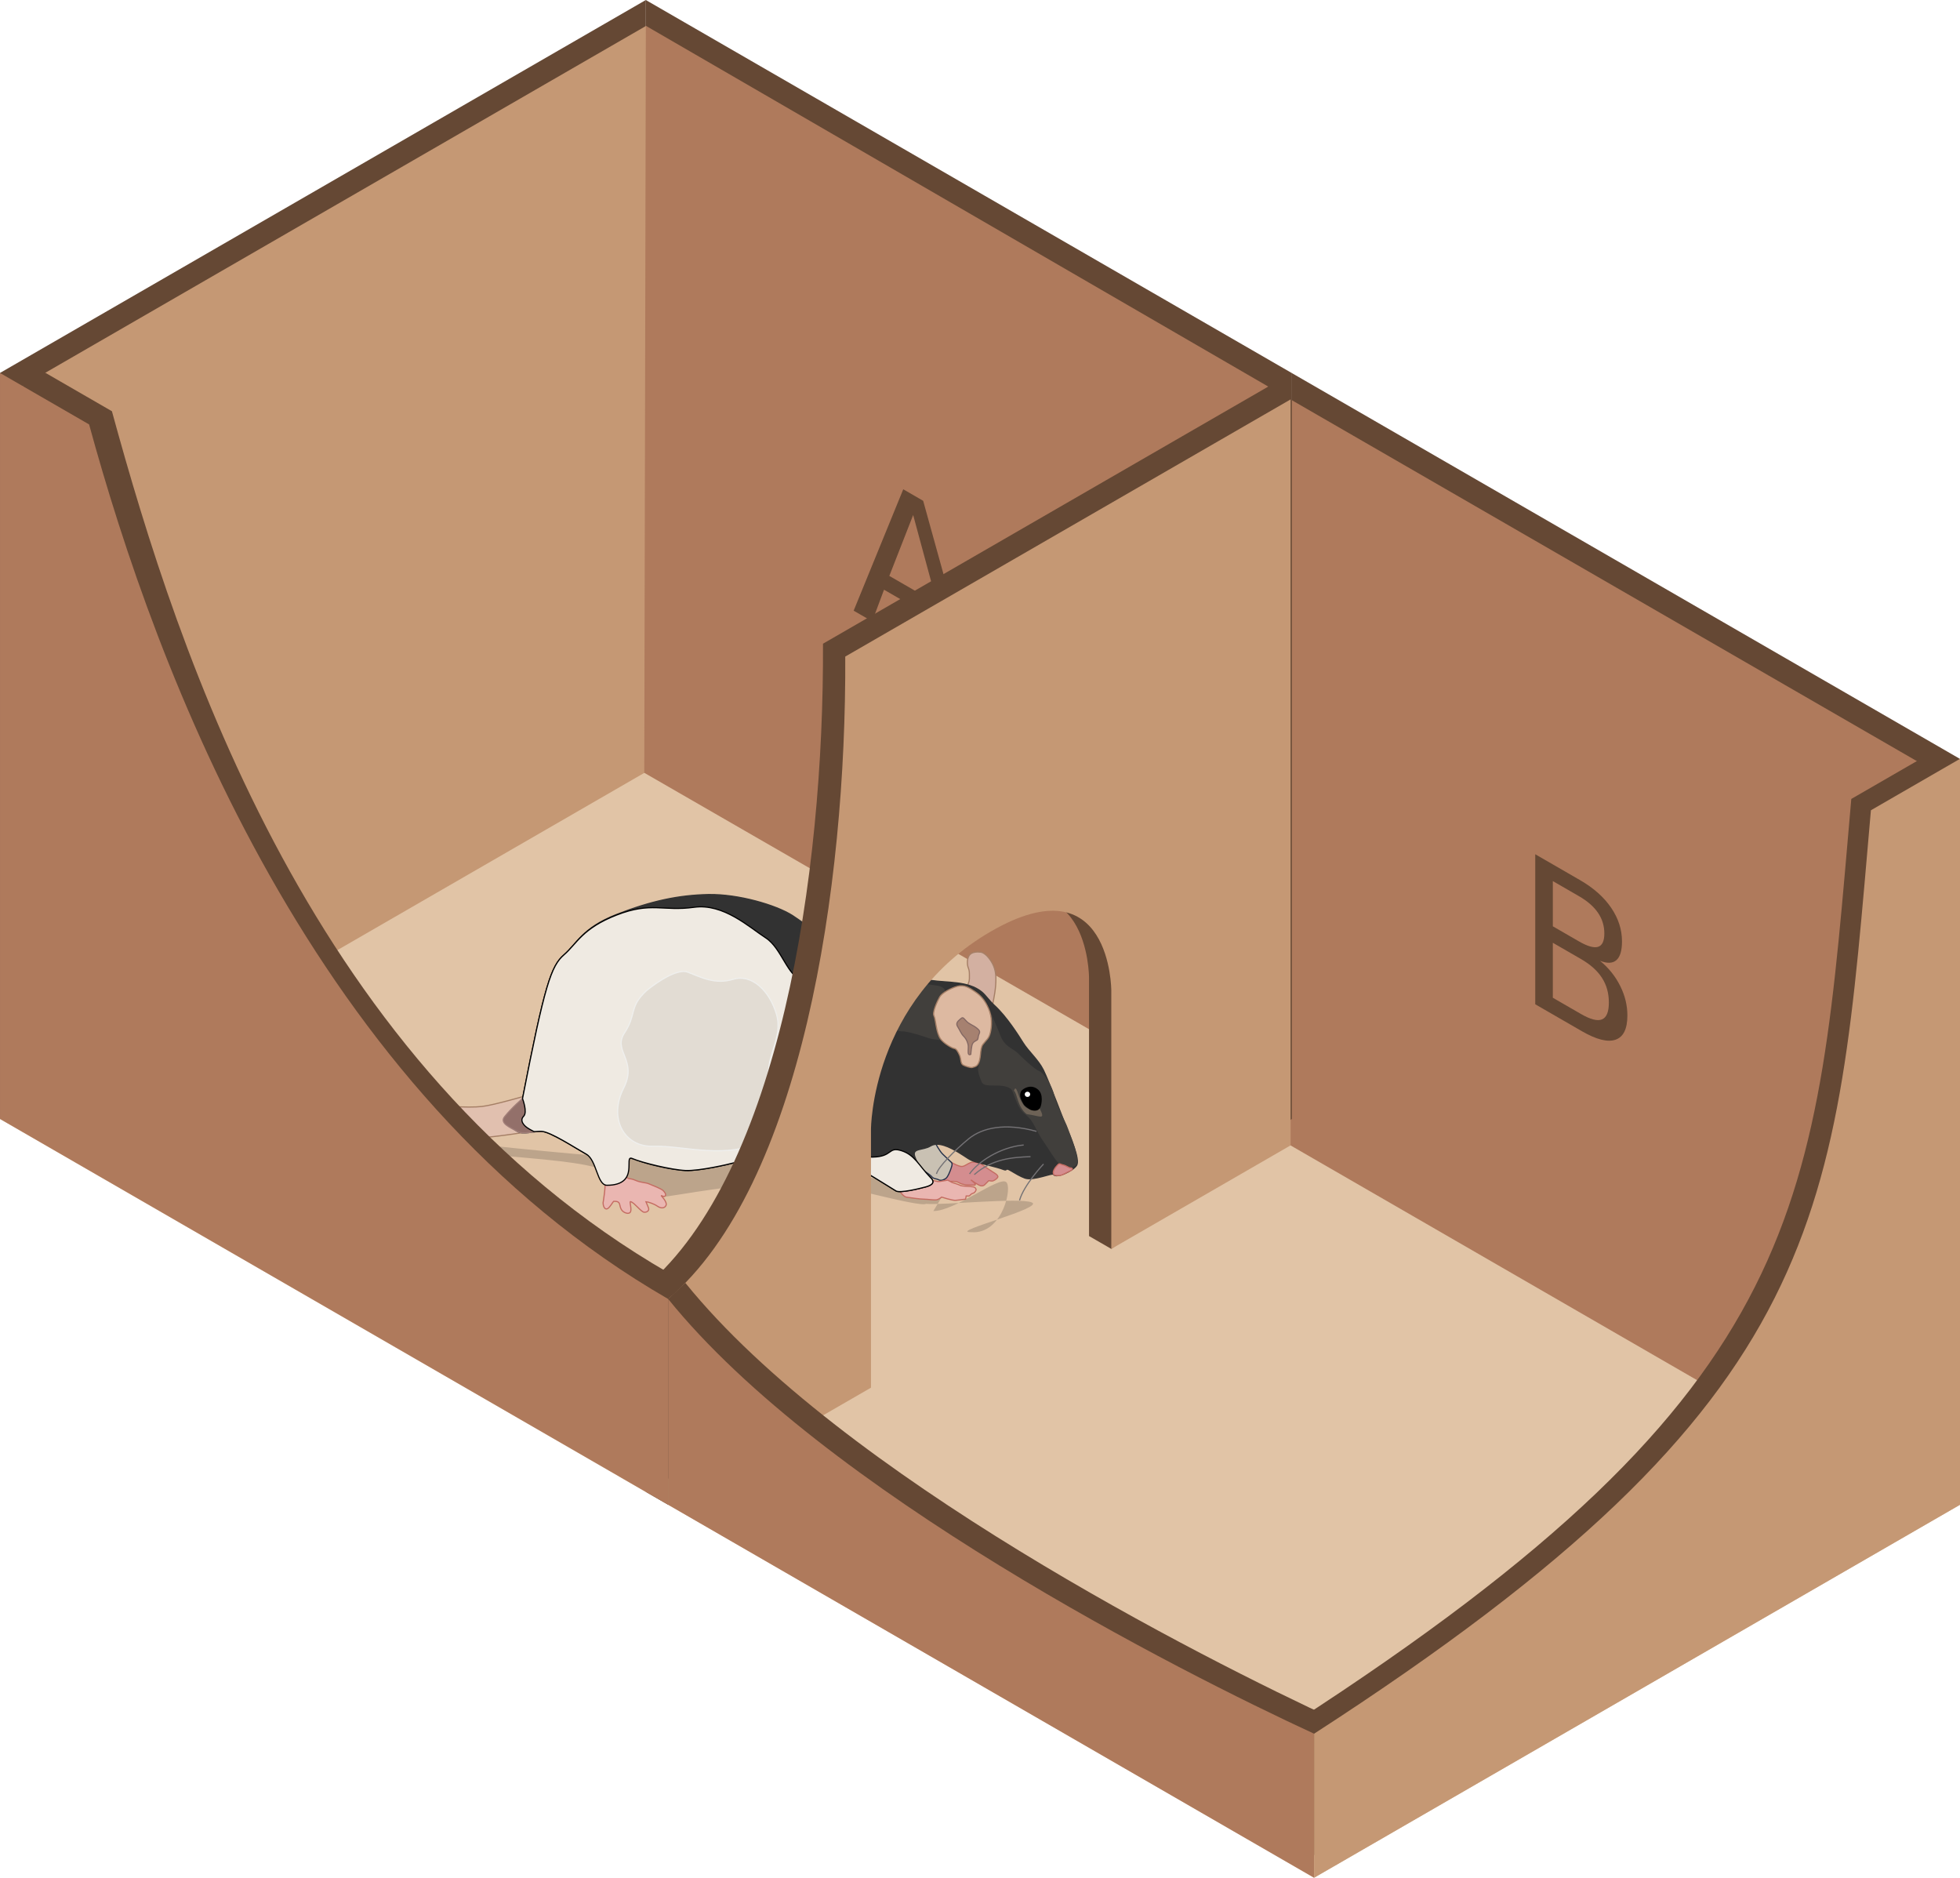 <?xml version="1.0" encoding="UTF-8" standalone="no"?>
<!-- Created with Inkscape (http://www.inkscape.org/) -->

<svg
   xmlns:dc="http://purl.org/dc/elements/1.1/"
   xmlns:cc="http://creativecommons.org/ns#"
   xmlns:rdf="http://www.w3.org/1999/02/22-rdf-syntax-ns#"
   xmlns:svg="http://www.w3.org/2000/svg"
   xmlns="http://www.w3.org/2000/svg"
   xmlns:sodipodi="http://sodipodi.sourceforge.net/DTD/sodipodi-0.dtd"
   xmlns:inkscape="http://www.inkscape.org/namespaces/inkscape"
   width="107.541mm"
   height="103.011mm"
   viewBox="0 0 381.051 365"
   id="svg8982"
   version="1.1"
   inkscape:version="0.91 r13725"
   sodipodi:docname="ratbox.svg"
   inkscape:export-filename="/home/etienne/Desktop/ratbox"
   inkscape:export-xdpi="299.95966"
   inkscape:export-ydpi="299.95966">
  <defs
     id="defs8984">
    <filter
       inkscape:label="Blur"
       id="filter4278-4-1"
       style="color-interpolation-filters:sRGB">
      <feGaussianBlur
         stdDeviation="14.33 6"
         result="blur"
         id="feGaussianBlur4280-9-3" />
    </filter>
  </defs>
  <sodipodi:namedview
     id="base"
     pagecolor="#ffffff"
     bordercolor="#666666"
     borderopacity="1.0"
     inkscape:pageopacity="0.0"
     inkscape:pageshadow="2"
     inkscape:zoom="0.7"
     inkscape:cx="20.788124"
     inkscape:cy="135.2667"
     inkscape:document-units="px"
     inkscape:current-layer="layer1"
     showgrid="false"
     fit-margin-top="0"
     fit-margin-left="0"
     fit-margin-right="0"
     fit-margin-bottom="0"
     inkscape:window-width="1867"
     inkscape:window-height="1056"
     inkscape:window-x="53"
     inkscape:window-y="24"
     inkscape:window-maximized="1" />
  <g
     inkscape:label="Layer 1"
     inkscape:groupmode="layer"
     id="layer1"
     transform="translate(-375.189,-161.291)">
    <g
       style="fill:#654834;fill-opacity:1"
       transform="matrix(0.866,0.5,0,1,-417.224,-1076.071)"
       id="g6418">
      <rect
         y="707.362"
         x="1060"
         height="145"
         width="145"
         id="rect6420"
         style="fill:#654834;fill-opacity:1;stroke:none;stroke-width:1;stroke-linecap:round;stroke-linejoin:round;stroke-miterlimit:38.286;stroke-dasharray:none;stroke-opacity:1" />
      <path
         sodipodi:nodetypes="ccccc"
         inkscape:connector-curvature="0"
         id="path6422"
         d="m 1205,707.362 150,-3e-5 0,145 -150.271,2.37 z"
         style="fill:#654834;fill-opacity:1;stroke:none;stroke-width:1;stroke-linecap:round;stroke-linejoin:round;stroke-miterlimit:38.286;stroke-dasharray:none;stroke-opacity:1" />
    </g>
    <rect
       transform="matrix(0.866,-0.5,0,1,0,0)"
       style="fill:#654834;fill-opacity:1;stroke:none;stroke-width:1;stroke-linecap:round;stroke-linejoin:round;stroke-miterlimit:38.286;stroke-dasharray:none;stroke-opacity:1"
       id="rect6424"
       width="145"
       height="145"
       x="433.231"
       y="450.406" />
    <g
       transform="translate(-944.811,-1193.571)"
       id="g7268">
      <path
         style="fill:#e1c4a6;fill-opacity:1;stroke:none;stroke-width:1;stroke-linecap:round;stroke-linejoin:round;stroke-miterlimit:38.286;stroke-dasharray:none;stroke-opacity:1"
         d="m 1544.774,1562.427 156.277,84.935 -125.574,72.5 -135.106,-78.004 z"
         id="path6416"
         inkscape:connector-curvature="0"
         sodipodi:nodetypes="ccccc" />
      <rect
         transform="matrix(0.866,0.5,-0.866,0.5,0,0)"
         y="665.259"
         x="2334.464"
         height="145"
         width="145"
         id="rect6426"
         style="fill:#e1c4a6;fill-opacity:1;stroke:none;stroke-width:1;stroke-linecap:round;stroke-linejoin:round;stroke-miterlimit:38.286;stroke-dasharray:none;stroke-opacity:1" />
    </g>
    <path
       sodipodi:nodetypes="ccccc"
       inkscape:connector-curvature="0"
       id="path6428"
       d="m 379.562,236.316 121.235,-69.995 4.339,142.497 -125.574,72.5 z"
       style="fill:#c59874;fill-opacity:1;stroke:none;stroke-width:1;stroke-linecap:round;stroke-linejoin:round;stroke-miterlimit:38.286;stroke-dasharray:none;stroke-opacity:1" />
    <g
       id="g6430"
       transform="matrix(0.866,0.5,0,1,-421.788,-1073.436)">
      <path
         sodipodi:nodetypes="cccccc"
         inkscape:connector-curvature="0"
         id="path6432"
         d="m 1065.288,707.099 0,0 139.712,0.263 0,145 -140.066,0.118 z"
         style="fill:#af7a5c;fill-opacity:1;stroke:none;stroke-width:1;stroke-linecap:round;stroke-linejoin:round;stroke-miterlimit:38.286;stroke-dasharray:none;stroke-opacity:1" />
      <path
         inkscape:connector-curvature="0"
         id="path6434"
         d="m 1210,707.362 145,0 0,145 -145,0 z"
         style="fill:#af7a5c;fill-opacity:1;stroke:none;stroke-width:1;stroke-linecap:round;stroke-linejoin:round;stroke-miterlimit:38.286;stroke-dasharray:none;stroke-opacity:1" />
    </g>
    <path
       sodipodi:nodetypes="cccccc"
       inkscape:connector-curvature="0"
       d="m 626.853,496.089 0,28 125.574,-72.5 0,-145 -17.32,10 c -6.928,79 -6.928,114 -108.253,179.5 z"
       style="fill:#654834;fill-opacity:1;fill-rule:evenodd;stroke:none;stroke-width:1px;stroke-linecap:butt;stroke-linejoin:miter;stroke-opacity:1"
       id="path6440" />
    <g
       id="g7149"
       transform="matrix(0.225,0,0,0.225,415.808,201.423)">
      <path
         inkscape:connector-curvature="0"
         id="path4201-0-5"
         d="m 4.549,904.511 c -0.573,0.018 -1.268,0.061 -2.102,0.133 -13.121,2.509 -19.881,53.926 -17.222,59.025 3.187,6.111 25.218,-36.378 34.816,-37.036 -10.438,35.868 -3.035,16.767 -0.146,22.988 5.543,11.939 55.189,13.668 63.403,22.306 29.937,8.516 25.056,1.291 74.451,-1.58 58.778,2.824 161.329,25.511 177.951,23.295 8.11,-1.081 -32.54,-7.198 -63.124,-16.091 -11.426,-3.323 -26.664,-0.43 -26.664,-0.43 -10.654,-18.306 -79.875,-4.142 -81.519,-30.237 -3.185,-50.562 -29.453,0.959 -94.93,5.986 -4.631,0.356 -43.613,-23.224 -46.442,-18.476 -7.279,-0.891 -42.977,12.455 -48.364,7.402 -5.825,-5.463 38.484,-37.55 29.891,-37.285 z"
         style="opacity:0.405;fill:#000000;fill-opacity:1;fill-rule:evenodd;stroke:none;filter:url(#filter4278-4-1)"
         transform="matrix(-1.903,-0.091,-0.092,-0.762,749.353,1575.758)"
         sodipodi:nodetypes="ccccsccsscsscsc" />
      <path
         style="fill:#d48d8f;fill-opacity:1;fill-rule:evenodd;stroke:#c46c62;stroke-width:1px;stroke-linecap:butt;stroke-linejoin:miter;stroke-opacity:1"
         d="m 641.429,825.788 c 0,0 6.819,4.041 9.596,3.536 2.778,-0.505 3.788,-2.02 7.071,-3.283 3.283,-1.263 8.586,0.758 8.586,0.758 l 5.303,3.788 5.303,3.536 c 0,0 5.303,2.778 4.293,4.546 -1.01,1.768 -4.041,3.536 -5.303,3.283 -1.263,-0.253 -2.525,-0.253 -2.525,-0.253 l -3.03,3.03 c 0,0 -1.515,2.02 -4.041,1.263 -2.525,-0.758 -8.334,-5.051 -8.334,-5.051 0,0 6.061,4.546 3.03,4.546 -3.03,0 -7.324,0 -8.839,-0.505 -1.515,-0.505 -2.273,-0.253 -4.798,-1.768 -2.525,-1.515 -7.324,-0.758 -8.839,-1.01 -1.515,-0.253 -4.798,-1.01 -5.051,-4.041 -0.253,-3.03 2.273,-7.071 2.273,-7.071 z"
         id="path4532"
         inkscape:connector-curvature="0" />
      <path
         style="fill:#c9c1b3;fill-opacity:1;fill-rule:evenodd;stroke:#24314a;stroke-width:1px;stroke-linecap:butt;stroke-linejoin:miter;stroke-opacity:1"
         d="m 625.773,805.645 c 2.321,4.464 5.536,10.357 8.214,13.036 2.679,2.679 6.071,5.714 7.321,6.964 1.25,1.25 0.893,2.321 0.179,4.643 -0.714,2.321 -3.036,8.393 -4.821,9.464 -1.786,1.071 -3.75,2.321 -6.25,1.071 -2.5,-1.25 -3.929,-0.357 -6.071,-2.857 -2.143,-2.5 -11.786,-7.679 -14.643,-11.429 -2.857,-3.75 -12.321,-7.143 -14.464,-8.75 -2.143,-1.607 -5,-11.071 -5,-11.071 l 21.071,-8.75 z"
         id="path4534"
         inkscape:connector-curvature="0"
         sodipodi:nodetypes="cssssssssccc" />
      <path
         style="fill:#d48d8f;fill-opacity:1;fill-rule:evenodd;stroke:#c46c62;stroke-width:1px;stroke-linecap:butt;stroke-linejoin:miter;stroke-opacity:1"
         d="m 455.308,825.031 c 20.961,6.566 27.022,7.829 27.527,4.798 0.505,-3.03 -0.505,-3.283 -0.505,-3.283 0,0 10.102,2.02 11.617,1.01 1.515,-1.01 2.525,-3.03 2.525,-3.03 0,0 4.293,-0.505 4.293,-2.273 0,-1.768 -3.283,-4.041 -3.283,-4.041 l -11.364,-6.566 -35.355,4.293 5.303,10.102 z"
         id="path4528"
         inkscape:connector-curvature="0" />
      <path
         style="fill:#eab6b1;fill-opacity:1;fill-rule:evenodd;stroke:#c46c62;stroke-width:1px;stroke-linecap:butt;stroke-linejoin:miter;stroke-opacity:1"
         d="m 596.225,849.78 c 0,0 3.536,5.556 6.313,6.061 2.778,0.505 12.122,1.768 15.152,1.768 3.03,0 9.344,1.01 11.364,0.505 2.02,-0.505 4.041,-2.273 4.041,-2.273 0,0 9.344,3.03 12.122,2.778 2.778,-0.253 8.586,-1.01 8.586,-1.01 l 0.505,-2.778 c 0,0 1.263,0 2.273,0 1.01,0 1.515,-1.768 3.536,-2.273 2.02,-0.505 2.778,-3.03 2.778,-3.03 0,0 0,-2.02 -2.525,-2.525 -2.525,-0.505 -9.849,-0.505 -11.112,-1.263 -1.263,-0.758 -7.071,-2.525 -7.071,-2.525 l -3.788,-2.02 c 0,0 -3.536,0.505 -6.313,1.01 -2.778,0.505 -2.525,0 -5.556,-0.505 -3.03,-0.505 -13.637,-1.263 -14.647,-1.515 -1.01,-0.253 -16.162,3.536 -16.162,3.536 z"
         id="path4530"
         inkscape:connector-curvature="0" />
      <path
         style="fill:#eab6b1;fill-opacity:1;fill-rule:evenodd;stroke:#c46c62;stroke-width:1px;stroke-linecap:butt;stroke-linejoin:miter;stroke-opacity:1"
         d="m 342.097,840.719 c 1.071,5 -1.51,19.926 -1.51,19.926 0,3.388 1.51,6.145 3.653,5.253 2.143,-0.893 4.328,-5.392 5.536,-6.429 2.647,0.036 4.608,0.05 5.222,3.005 0.634,3.053 1.299,4.7 3.142,6.006 1.529,1.084 4.091,1.968 5.564,0.81 2.491,-1.958 -1.071,-10.714 0.893,-9.464 3.606,1.313 8.972,9.096 11.65,9.096 2.679,0 4.421,-1.596 3.528,-3.918 -0.893,-2.321 -2.143,-5.179 -2.143,-5.179 1.89,0.148 6.857,1.761 9.706,3.737 3.459,2.399 6.462,1.919 7.615,-0.523 1.364,-2.888 -4.286,-8.571 -4.286,-8.571 1.398,0.496 2.846,1.308 3.571,0.357 1.006,-1.318 -0.179,-3.036 -1.786,-4.643 -1.607,-1.607 -9.464,-4.643 -12.5,-5.893 -3.036,-1.25 -6.25,-0.714 -11.607,-3.036 -5.357,-2.321 -4.821,0 -8.214,-3.393 -3.393,-3.393 -8.036,-5.179 -8.036,-5.179 z"
         id="path4511"
         inkscape:connector-curvature="0"
         sodipodi:nodetypes="csscsaaccscsscasssscc" />
      <path
         style="fill:#e1c0af;fill-opacity:1;fill-rule:evenodd;stroke:#a57f66;stroke-width:1px;stroke-linecap:butt;stroke-linejoin:miter;stroke-opacity:1"
         d="m 275.501,767.957 c -1.01,0 -28.537,8.334 -39.648,9.596 -11.112,1.263 -39.648,0.253 -63.64,-5.303 -23.991,-5.556 -47.73,-8.839 -59.852,-8.586 -12.122,0.253 -29.294,-3.788 -47.225,-1.263 -17.93,2.525 -40.659,5.303 -46.972,5.556 -6.313,0.253 -8.839,-1.515 -6.566,-8.586 2.273,-7.071 7.324,-16.415 4.293,-17.425 -3.03,-1.01 -4.293,-0.505 -6.566,3.788 -2.273,4.293 -6.566,15.405 -7.829,18.94 -1.263,3.536 -3.283,12.879 1.01,15.657 4.293,2.778 8.506,4.235 13.132,4.798 10.086,1.228 22.981,-2.778 30.305,-3.283 7.324,-0.505 18.688,-1.768 42.931,0.505 24.244,2.273 53.033,7.576 76.519,14.142 23.486,6.566 43.437,9.344 62.377,8.586 18.94,-0.758 59.852,-6.819 73.741,-11.364 13.89,-4.546 -0.253,-25.506 -0.253,-25.506 z"
         id="path4492"
         inkscape:connector-curvature="0"
         sodipodi:nodetypes="cssssssssssassssscc" />
      <path
         style="fill:#d3b0a1;fill-opacity:1;fill-rule:evenodd;stroke:#a57f66;stroke-width:1px;stroke-linecap:butt;stroke-linejoin:miter;stroke-opacity:1"
         d="m 676.532,692.196 c 0,0 2.652,-10.733 3.283,-19.824 0.631,-9.091 -0.379,-14.395 -3.662,-19.824 -3.283,-5.43 -6.945,-8.081 -9.344,-8.334 -2.399,-0.253 -7.576,-0.505 -9.849,2.778 -2.273,3.283 -1.641,8.586 -1.01,10.228 0.631,1.641 1.136,3.03 1.136,5.935 0,2.904 0.253,5.43 -0.758,7.576 -1.01,2.147 0.126,4.672 1.01,6.566 0.884,1.894 16.92,16.162 16.92,16.162 z"
         id="path4490"
         inkscape:connector-curvature="0" />
      <path
         style="fill:#323232;fill-opacity:1;fill-rule:evenodd;stroke:#323232;stroke-width:1px;stroke-linecap:butt;stroke-linejoin:miter;stroke-opacity:1"
         d="m 270.955,770.735 c 19.193,-98.49 24.749,-114.652 35.86,-124.249 11.112,-9.596 15.657,-23.234 45.457,-34.85 29.799,-11.617 53.538,-16.668 79.297,-17.173 25.759,-0.505 58.589,9.091 72.731,18.183 14.142,9.091 36.871,28.789 50.508,31.82 13.637,3.03 57.074,22.223 69.701,24.244 12.627,2.02 31.567,0.253 43.184,9.849 3.587,2.964 6.19,7.264 10.947,11.623 10.848,9.937 21.169,26.481 24.66,32.066 5.051,8.081 13.132,14.647 17.678,23.739 4.546,9.091 18.183,45.457 20.708,51.518 2.525,6.061 11.112,25.759 8.081,30.81 -3.03,5.051 -18.21,11.877 -20.077,7.829 -0.696,-1.51 -17.425,5.808 -24.559,3.283 -3.937,-1.394 -8.54,-4.182 -13.116,-6.877 -3.872,-2.28 -2.121,0.711 -5.13,-0.446 -6.566,-2.525 -18.742,-4.98 -24.749,-6.819 -5.507,-1.685 -6.819,-3.536 -14.395,-8.081 -7.576,-4.546 -17.678,-9.596 -24.244,-5.556 -6.566,4.041 -16.162,1.515 -13.637,9.091 2.525,7.576 8.081,13.132 13.132,17.678 5.051,4.546 2.02,7.071 -3.536,8.586 -5.556,1.515 -22.223,5.556 -25.759,3.536 -3.536,-2.02 -32.325,-20.708 -38.891,-22.223 -6.566,-1.515 -31.82,-12.627 -41.416,-12.122 -9.596,0.505 -56.569,9.091 -60.104,10.102 -3.536,1.01 -29.294,7.071 -41.416,6.566 -12.122,-0.505 -33.84,-5.556 -41.921,-9.091 -8.081,-3.536 -11.617,0.505 -20.203,0 -8.586,-0.505 -14.647,0 -23.739,-5.051 -9.091,-5.051 -31.315,-19.698 -38.891,-19.698 -7.576,0 -15.152,3.03 -20.708,0 -5.556,-3.03 -9.091,-8.081 -5.556,-11.617 3.536,-3.536 10.102,-16.668 10.102,-16.668 z"
         id="path4388"
         inkscape:connector-curvature="0"
         sodipodi:nodetypes="csssssssssssssssssssssssssssssssssc" />
      <path
         style="fill:#413f3c;fill-opacity:1;fill-rule:evenodd;stroke:none;stroke-width:1px;stroke-linecap:butt;stroke-linejoin:miter;stroke-opacity:1"
         d="m 661.874,743.628 c -4.889,-5.494 -11.397,-10.05 -19.503,-17.796 -7.746,-7.402 -14.605,-5.299 -19.999,-7.186 -5.394,-1.887 -19.333,-6.385 -23.631,-5.997 -4.298,0.388 -15.381,-6.327 -21.146,-13.641 -5.765,-7.314 -18.736,-16.203 -22.074,-19.641 -3.338,-3.438 -23.731,-20.967 -20.389,-26.619 7.414,-12.541 22.06,-3.792 35.055,3.403 12.996,7.195 18.702,10.254 28.613,12.207 9.911,1.954 25.51,4.163 28.877,4.543 10.374,1.17 6.926,5.377 11.831,9.741 4.905,4.365 7.906,7.685 8.092,10.398 0.186,2.714 4.316,6.05 5.614,9.91 1.298,3.86 1.502,13.012 1.502,13.012 l -1.094,12.86 z"
         id="path4551-4"
         inkscape:connector-curvature="0"
         sodipodi:nodetypes="cssssssssssssccc" />
      <path
         style="fill:#93706a;fill-opacity:1;fill-rule:evenodd;stroke:#a17e78;stroke-width:1px;stroke-linecap:butt;stroke-linejoin:miter;stroke-opacity:1"
         d="m 270.955,770.735 c 75.097,-7.97 109.277,34.356 16.162,28.284 -7.576,0 -15.152,3.03 -20.708,0 -5.556,-3.03 -15.633,-6.885 -10.913,-12.688 7.011,-8.621 15.459,-15.596 15.459,-15.596 z"
         id="path4388-2"
         inkscape:connector-curvature="0"
         sodipodi:nodetypes="ccssc" />
      <path
         style="opacity:1;fill:#efeae2;fill-opacity:1;fill-rule:evenodd;stroke:#000000;stroke-width:1px;stroke-linecap:butt;stroke-linejoin:miter;stroke-opacity:1"
         d="m 270.955,770.735 c 19.193,-98.49 24.749,-114.652 35.86,-124.249 11.112,-9.596 15.657,-22.728 45.457,-34.345 29.799,-11.617 40.069,-2.969 66.899,-6.689 25.52,-3.538 47.753,17.295 61.895,26.387 14.142,9.091 18.688,33.84 32.325,36.871 13.637,3.03 24.667,14.202 19.193,25.759 -4.546,9.596 4.021,11.709 3.536,26.769 -0.505,15.657 -15.657,21.718 -10.607,29.799 5.051,8.081 -7.071,22.223 -2.525,31.315 4.546,9.091 11.112,2.525 13.637,8.586 2.525,6.061 2.02,8.586 -1.01,13.637 -3.03,5.051 20.358,16.941 37.881,16.668 17.522,-0.274 13.18,-9.172 24.749,-5.556 11.569,3.616 15.049,12.599 24.749,22.728 5.051,4.546 2.02,7.071 -3.536,8.586 -5.556,1.515 -22.223,5.556 -25.759,3.536 -3.536,-2.02 -32.325,-20.708 -38.891,-22.223 -6.566,-1.515 -31.82,-12.627 -41.416,-12.122 -9.596,0.505 -56.569,9.091 -60.104,10.102 -3.536,1.01 -29.294,7.071 -41.416,6.566 -12.122,-0.505 -38.007,-6.819 -46.088,-10.354 -8.081,-3.536 7.197,22.981 -21.845,23.107 -8.601,0.037 -8.839,-21.845 -17.93,-26.895 -9.091,-5.051 -31.315,-19.698 -38.891,-19.698 -7.576,0 -4.438,1.245 -9.994,-1.786 -5.556,-3.03 -8.734,-7.724 -5.199,-11.26 3.536,-3.536 -0.97,-15.239 -0.97,-15.239 z"
         id="path4388-7"
         inkscape:connector-curvature="0"
         sodipodi:nodetypes="cssssssssssszzcssssssssssssc" />
      <path
         style="fill:#c9c1b3;fill-opacity:0.335;fill-rule:evenodd;stroke:#efefed;stroke-width:1px;stroke-linecap:butt;stroke-linejoin:miter;stroke-opacity:1"
         d="m 378.14,677.413 c -15.479,14.328 -8.353,20.358 -18.968,36.381 -10.615,16.022 11.523,23.575 -0.848,47.889 -13.28,26.101 0.395,51.143 25.743,50.229 25.748,-0.929 65.291,12.61 96.027,-5.951 31.801,-19.204 7.46,-30.381 3.855,-52.348 -3.227,-19.66 12.495,-35.208 6.442,-55.776 -6.053,-20.568 -21.586,-34.998 -37.313,-30.196 -15.727,4.802 -27.733,-1.687 -39.202,-6.1 -11.469,-4.414 -35.736,15.874 -35.736,15.874 z"
         id="path4480"
         inkscape:connector-curvature="0"
         sodipodi:nodetypes="cssssssssc" />
      <path
         style="fill:#413f3c;fill-opacity:1;fill-rule:evenodd;stroke:none;stroke-width:1px;stroke-linecap:butt;stroke-linejoin:miter;stroke-opacity:1"
         d="m 674.006,691.691 c 2.02,7.071 5.907,14 9.849,24.496 3.767,10.03 10.859,11.112 14.9,15.152 4.041,4.041 14.647,14.142 18.688,15.657 4.041,1.515 11.112,12.374 13.132,21.466 2.02,9.091 9.849,22.728 11.364,27.274 1.515,4.546 12.282,29.188 6.819,32.83 -12.122,8.081 -18.183,-7.324 -26.769,-19.445 -8.586,-12.122 -8.586,-18.688 -16.668,-24.749 -8.081,-6.061 -9.758,-20.42 -12.627,-22.223 -8.839,-5.556 -22.476,0.253 -25.001,-5.808 -2.525,-6.061 -3.788,-10.354 -2.778,-12.879 1.01,-2.525 -1.263,-7.324 -0.758,-11.364 0.505,-4.041 4.293,-12.374 4.293,-12.374 l 6.566,-11.112 z"
         id="path4551"
         inkscape:connector-curvature="0"
         sodipodi:nodetypes="cssssssssssssccc" />
      <path
         style="fill:#6d6256;fill-opacity:1;fill-rule:evenodd;stroke:none;stroke-width:1px;stroke-linecap:butt;stroke-linejoin:miter;stroke-opacity:1"
         d="m 717.003,777.748 c 6.473,12.375 2.322,8.146 -10.42,6.372 -8.081,-6.061 -8.164,-18.382 -11.033,-20.185 3.698,-10.337 3.85,25.106 21.452,13.813 z"
         id="path4551-8"
         inkscape:connector-curvature="0"
         sodipodi:nodetypes="cccc" />
      <path
         style="fill:#000000;fill-opacity:1;fill-rule:evenodd;stroke:none;stroke-width:1px;stroke-linecap:butt;stroke-linejoin:miter;stroke-opacity:1"
         d="m 701.845,764.216 c 2.097,-2.381 5.581,-3.905 8.75,-3.75 2.714,0.133 5.541,1.734 7.143,3.929 1.819,2.493 2.107,6.018 1.775,9.085 -0.273,2.523 -0.856,5.669 -3.025,6.986 -2.143,1.3 -6.072,0.536 -7.5,-0.536 -1.429,-1.071 -4.054,-2.482 -5.179,-4.464 -1.879,-3.311 -4.162,-7.327 -1.964,-11.25 z"
         id="path4482"
         inkscape:connector-curvature="0"
         sodipodi:nodetypes="caaaasac" />
      <ellipse
         style="opacity:1;fill:#ffffff;fill-opacity:1;stroke:none;stroke-width:0.5;stroke-linecap:round;stroke-linejoin:miter;stroke-miterlimit:4;stroke-dasharray:none;stroke-dashoffset:0;stroke-opacity:1"
         id="path4484"
         cx="707.264"
         cy="767.042"
         rx="2.322"
         ry="2.242" />
      <path
         style="fill:#ddb9a1;fill-opacity:1;fill-rule:evenodd;stroke:#a57f66;stroke-width:1px;stroke-linecap:butt;stroke-linejoin:miter;stroke-opacity:1"
         d="m 663.809,741.895 c 4.046,-4.748 1.786,-13.75 5,-18.036 3.214,-4.286 5.179,-4.821 6.429,-10.357 1.25,-5.536 1.607,-13.036 -1.607,-20.536 -3.214,-7.5 -6.696,-11.278 -11.964,-14.821 -4.281,-2.88 -8.928,-6.071 -14.821,-4.464 -5.893,1.607 -13.393,5.714 -15.357,9.107 -1.964,3.393 -6.607,13.393 -5,16.429 1.607,3.036 1.685,14.358 5.714,20 2.783,3.897 10,8.036 11.786,8.214 1.786,0.179 3.214,2.679 4.643,5.893 1.429,3.214 0.714,7.143 3.036,8.393 2.321,1.25 6.607,2.5 7.857,2.143 1.25,-0.357 3.266,-0.768 4.286,-1.964 z"
         id="path4486"
         inkscape:connector-curvature="0"
         sodipodi:nodetypes="asssasssassssa" />
      <path
         style="fill:#a68170;fill-opacity:1;fill-rule:evenodd;stroke:#846863;stroke-width:1px;stroke-linecap:butt;stroke-linejoin:miter;stroke-opacity:1"
         d="m 658.273,732.43 c 0.714,-7.321 0.893,-9.286 3.036,-10.893 2.143,-1.607 3.036,-0.714 3.393,-4.107 0.357,-3.393 3.036,-4.107 -0.893,-7.321 -3.929,-3.214 -6.786,-3.393 -9.643,-6.607 -2.857,-3.214 -2.857,-3.214 -5.179,-1.25 -2.321,1.964 -3.75,3.75 -1.964,6.429 1.786,2.679 2.679,5.714 5.179,8.214 2.5,2.5 3.75,6.071 3.929,8.214 0.179,2.143 -0.536,6.429 0.357,7.321 0.893,0.893 1.786,0 1.786,0 z"
         id="path4488"
         inkscape:connector-curvature="0" />
      <path
         style="fill:#d48d8f;fill-opacity:1;fill-rule:evenodd;stroke:#c46c62;stroke-width:1px;stroke-linecap:butt;stroke-linejoin:miter;stroke-opacity:1"
         d="m 729.817,835.89 c -1.277,-2.687 2.273,-6.566 3.788,-8.081 1.515,-1.515 2.02,-0.253 4.546,0.253 2.525,0.505 4.798,2.525 6.313,2.525 1.515,0 2.841,1.326 -0.189,2.589 -3.03,1.263 -6.882,3.977 -9.407,3.977 -2.525,0 -4.306,0.305 -5.051,-1.263 z"
         id="path4494"
         inkscape:connector-curvature="0"
         sodipodi:nodetypes="asssssa" />
      <path
         style="fill:none;stroke:#747275;stroke-width:1px;stroke-linecap:round;stroke-linejoin:miter;stroke-opacity:1"
         d="m 709.535,820.899 c -15.646,0.605 -32.524,1.899 -47.953,15.261"
         id="path4191-6-9"
         inkscape:connector-curvature="0"
         sodipodi:nodetypes="cc" />
      <path
         style="fill:none;fill-rule:evenodd;stroke:#747275;stroke-width:1px;stroke-linecap:butt;stroke-linejoin:miter;stroke-opacity:1"
         d="m 721.131,827.252 c 0,0 -17.143,18.214 -20.714,31.429"
         id="path4628"
         inkscape:connector-curvature="0" />
      <path
         style="fill:none;fill-rule:evenodd;stroke:#747275;stroke-width:1px;stroke-linecap:butt;stroke-linejoin:miter;stroke-opacity:1"
         d="m 703.988,810.823 c -20.357,1.786 -39.643,14.643 -46.786,25"
         id="path4630"
         inkscape:connector-curvature="0" />
      <path
         style="fill:none;fill-rule:evenodd;stroke:#747275;stroke-width:1px;stroke-linecap:butt;stroke-linejoin:miter;stroke-opacity:1"
         d="m 715.059,799.038 c -27.143,-7.5 -46.786,-3.214 -58.571,6.429 -11.786,9.643 -26.429,24.286 -27.857,30.357"
         id="path4632"
         inkscape:connector-curvature="0" />
    </g>
    <g
       transform="matrix(0.866,0.5,0,1,-24.077,-1555.941)"
       id="g8617"
       style="fill:#654834;fill-opacity:1">
      <g
         style="font-style:normal;font-weight:normal;font-size:40px;line-height:125%;font-family:sans-serif;letter-spacing:0px;word-spacing:0px;fill:#654834;fill-opacity:1;stroke:none;stroke-width:1px;stroke-linecap:butt;stroke-linejoin:miter;stroke-opacity:1"
         id="text7272"
         transform="translate(-641.124,212.229)">
        <path
           d="m 1307.172,1272.089 -5.352,14.512 10.723,0 -5.371,-14.512 z m -2.227,-3.887 4.473,0 11.113,29.16 -4.102,0 -2.656,-7.481 -13.145,0 -2.656,7.481 -4.16,0 11.133,-29.16 z"
           id="path7281"
           inkscape:connector-curvature="0"
           style="fill:#654834;fill-opacity:1" />
      </g>
      <g
         style="font-style:normal;font-weight:normal;font-size:40px;line-height:125%;font-family:sans-serif;letter-spacing:0px;word-spacing:0px;fill:#654834;fill-opacity:1;stroke:none;stroke-width:1px;stroke-linecap:butt;stroke-linejoin:miter;stroke-opacity:1"
         id="text7276"
         transform="translate(-498.72,165.229)">
        <path
           d="m 1308.371,1330.436 0,10.684 6.328,0 q 3.184,0 4.707,-1.309 1.543,-1.328 1.543,-4.043 0,-2.734 -1.543,-4.023 -1.524,-1.309 -4.707,-1.309 l -6.328,0 z m 0,-11.992 0,8.789 5.84,0 q 2.891,0 4.297,-1.074 1.426,-1.094 1.426,-3.32 0,-2.207 -1.426,-3.301 -1.406,-1.094 -4.297,-1.094 l -5.84,0 z m -3.945,-3.242 10.078,0 q 4.512,0 6.953,1.875 2.441,1.875 2.441,5.332 0,2.676 -1.25,4.258 -1.25,1.582 -3.672,1.973 2.91,0.625 4.512,2.617 1.621,1.973 1.621,4.941 0,3.906 -2.656,6.035 -2.656,2.129 -7.559,2.129 l -10.469,0 0,-29.16 z"
           id="path7284"
           inkscape:connector-curvature="0"
           style="fill:#654834;fill-opacity:1" />
      </g>
    </g>
    <path
       style="fill:#654834;fill-opacity:1;stroke:none;stroke-width:1;stroke-linecap:round;stroke-linejoin:round;stroke-miterlimit:38.286;stroke-dasharray:none;stroke-opacity:1"
       d="m 500.763,411.291 0,40 4.33,2.5 35.096,-25.263 0,-50.232 c 0,0 -2e-4,-24.99 23.361,-38.478 23.361,-13.487 23.361,11.503 23.361,11.503 l 0,50.232 4.33,2.5 35.096,-25.263 0,-145 -91.149,52.625 c 0.216,44.875 -8.444,102.75 -34.425,124.875 z"
       id="path6471"
       inkscape:connector-curvature="0"
       sodipodi:nodetypes="cccccsccccccc" />
    <path
       sodipodi:nodetypes="ccccscccccc"
       inkscape:connector-curvature="0"
       id="rect4147-36-7-3-2-9-7-4"
       d="m 505.093,413.791 0,40 39.426,-22.763 0,-50.232 c 0,0 -2e-4,-24.99 23.361,-38.478 23.361,-13.487 23.361,11.503 23.361,11.503 l 0,50.232 34.862,-20.127 0,-145 -86.585,49.99 c 0.216,44.875 -8.444,102.75 -34.425,124.875 z"
       style="fill:#c59874;fill-opacity:1;stroke:none;stroke-width:1;stroke-linecap:round;stroke-linejoin:round;stroke-miterlimit:38.286;stroke-dasharray:none;stroke-opacity:1" />
    <g
       style="fill:#654834;fill-opacity:1"
       id="g6442"
       transform="matrix(0.866,0.5,0,1,440.249,-476.134)">
      <path
         style="fill:#654834;fill-opacity:1;stroke:none;stroke-width:1;stroke-linecap:round;stroke-linejoin:round;stroke-miterlimit:38.286;stroke-dasharray:none;stroke-opacity:1"
         d="m -70,742.362 20,0 c 15,40 45,105 125,105 l 0,40 -145,0 z"
         id="path6444"
         inkscape:connector-curvature="0"
         sodipodi:nodetypes="cccccc" />
      <path
         id="path6446"
         style="fill:#654834;fill-opacity:1;fill-rule:evenodd;stroke:none;stroke-width:1px;stroke-linecap:butt;stroke-linejoin:miter;stroke-opacity:1"
         d="m 225,859.362 0,28 -145,0 -5.125,-34.875 3.855,-5.061 c 35,20 116.27,14.936 146.27,11.936 z"
         inkscape:connector-curvature="0"
         sodipodi:nodetypes="cccccc" />
    </g>
    <g
       transform="matrix(0.866,0.5,0,1,435.811,-473.571)"
       id="g6448"
       style="fill:#af7a5c;fill-opacity:1">
      <path
         sodipodi:nodetypes="cccccc"
         inkscape:connector-curvature="0"
         id="path6450"
         d="m -70,742.362 20,0 c 15,40 50,105 130,105 l -3e-6,40 -150,0 z"
         style="fill:#af7a5c;fill-opacity:1;stroke:none;stroke-width:1;stroke-linecap:round;stroke-linejoin:round;stroke-miterlimit:38.286;stroke-dasharray:none;stroke-opacity:1" />
      <path
         sodipodi:nodetypes="ccccc"
         inkscape:connector-curvature="0"
         d="m 225,859.362 0,28 -145,0 3e-6,-40 c 35,20 115,15 145,12 z"
         style="fill:#af7a5c;fill-opacity:1;fill-rule:evenodd;stroke:none;stroke-width:1px;stroke-linecap:butt;stroke-linejoin:miter;stroke-opacity:1"
         id="path6452" />
    </g>
    <path
       id="path6454"
       style="fill:#c59874;fill-opacity:1;fill-rule:evenodd;stroke:none;stroke-width:1px;stroke-linecap:butt;stroke-linejoin:miter;stroke-opacity:1"
       d="m 630.666,498.291 0,28 125.574,-72.5 0,-145 -17.32,10 c -6.928,79 -6.928,114 -108.253,179.5 z"
       inkscape:connector-curvature="0"
       sodipodi:nodetypes="cccccc" />
  </g>
</svg>
